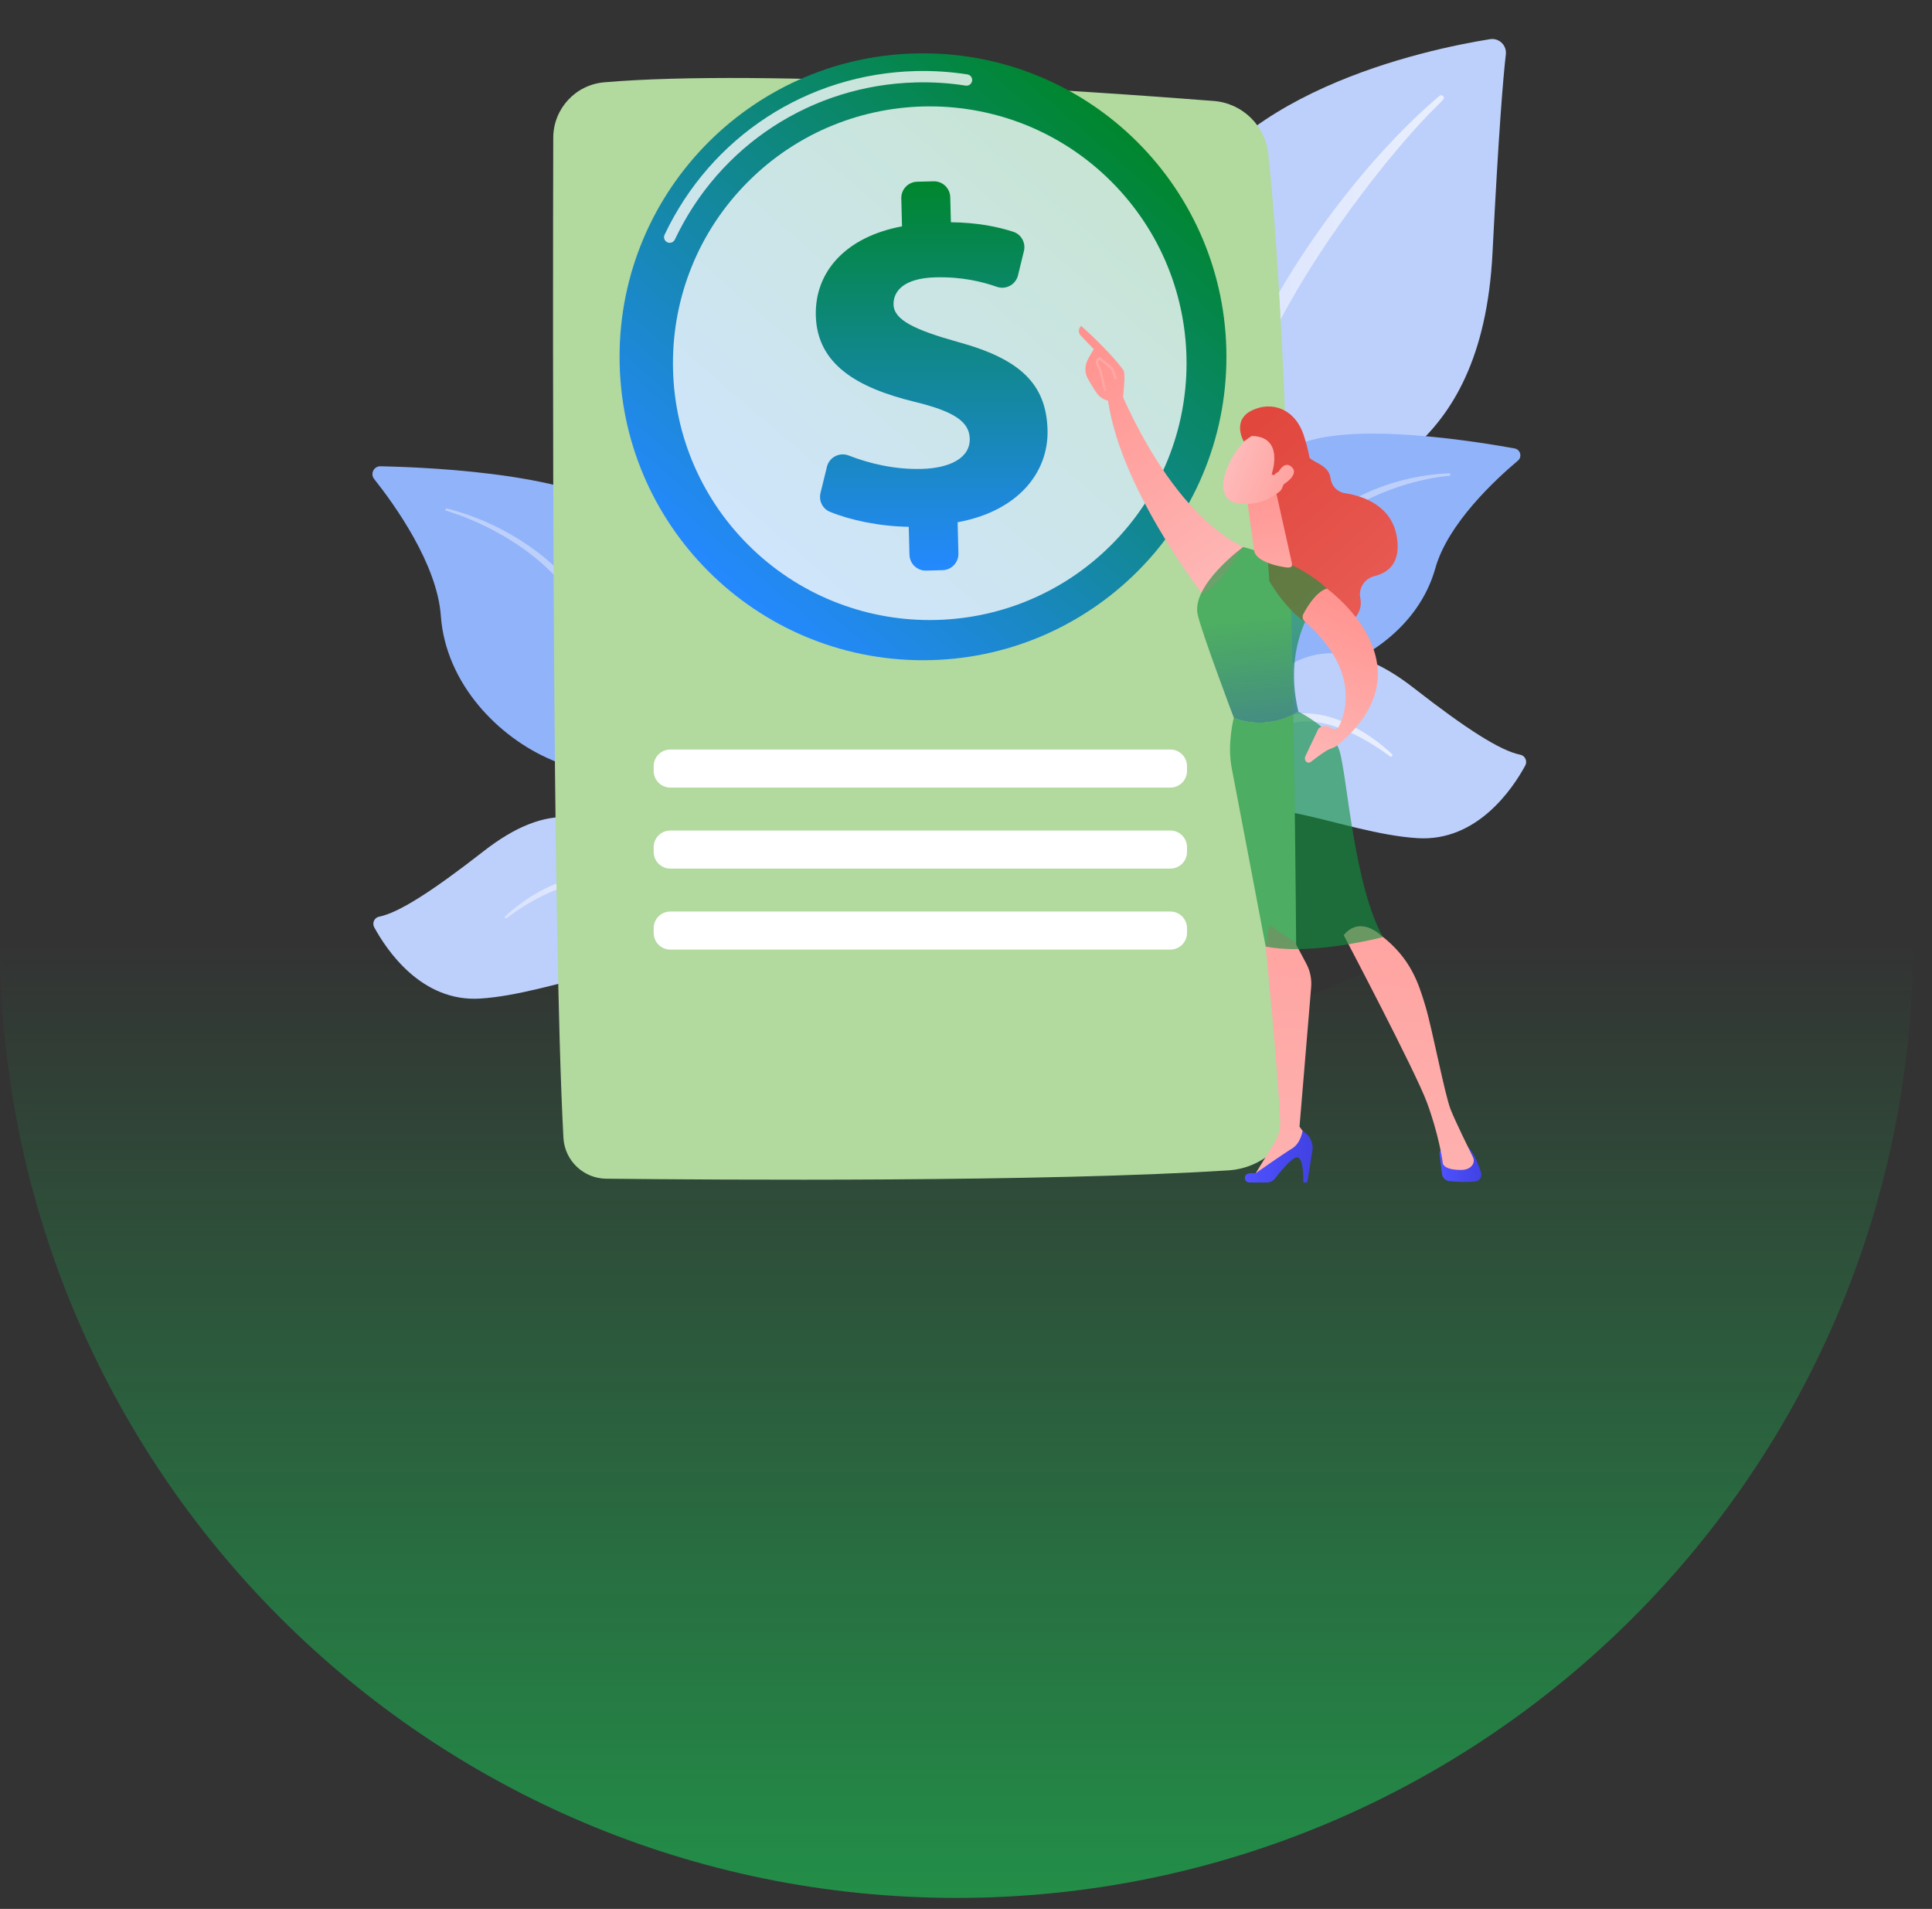 <svg width="83" height="82" viewBox="0 0 83 82" fill="none" xmlns="http://www.w3.org/2000/svg">
<rect x="0" y="0" width="83" height="82" fill="#333333" stroke="none"/>
<path d="M82.189 40.433C82.189 63.129 63.79 81.528 41.094 81.528C18.399 81.528 0 63.129 0 40.433C0 3.127 21.55 45.181 44.246 45.181C66.942 45.181 82.189 17.737 82.189 40.433Z" fill="url(#paint0_linear_5670_8231)" fill-opacity="0.62"/>
<path d="M27.559 38.341C27.746 40.306 28.186 42.904 28.714 45.142H29.046C28.363 42.441 27.734 38.742 27.919 34.477C28.106 30.177 29.159 24.956 27.195 22.462C25.561 20.386 18.625 20.076 16.345 20.03C16.06 20.024 15.896 20.353 16.074 20.576C16.948 21.676 18.779 24.224 18.938 26.449C19.149 29.381 21.428 31.683 23.693 32.641C25.957 33.599 27.177 34.33 27.559 38.341Z" fill="#91B3FA"/>
<path d="M19.199 21.843C20.602 22.199 21.929 22.839 23.09 23.716C23.672 24.152 24.199 24.665 24.653 25.238C25.103 25.814 25.48 26.452 25.742 27.137L25.839 27.394C25.871 27.48 25.895 27.569 25.923 27.656C25.949 27.744 25.978 27.832 26.001 27.919L26.07 28.179C26.164 28.527 26.255 28.874 26.343 29.223C26.52 29.92 26.686 30.62 26.841 31.322C27.151 32.727 27.418 34.141 27.598 35.571C27.603 35.605 27.578 35.636 27.544 35.641C27.511 35.645 27.481 35.622 27.475 35.59L27.474 35.588C27.346 34.884 27.205 34.18 27.05 33.481C26.898 32.78 26.738 32.081 26.57 31.385L26.315 30.34L26.048 29.299C25.959 28.951 25.867 28.605 25.773 28.259L25.703 28C25.68 27.913 25.652 27.831 25.627 27.747C25.6 27.663 25.578 27.578 25.548 27.495L25.456 27.248C25.21 26.589 24.847 25.979 24.424 25.416C24.206 25.14 23.978 24.869 23.725 24.622L23.632 24.528L23.535 24.437C23.471 24.377 23.408 24.315 23.342 24.256C23.208 24.14 23.076 24.023 22.936 23.914C22.384 23.468 21.778 23.09 21.148 22.758C20.518 22.427 19.856 22.148 19.175 21.941L19.172 21.94C19.146 21.932 19.131 21.904 19.139 21.877C19.147 21.852 19.174 21.837 19.199 21.843Z" fill="#BDD0FB"/>
<path d="M28.914 42.347C30.1 44.089 29.948 45.063 29.984 45.889C29.991 46.035 29.998 46.242 30.015 46.487H30.339C30.273 46.151 30.226 45.812 30.209 45.48C30.094 43.201 29.58 39.31 27.614 36.983C25.649 34.656 23.496 34.444 20.784 36.559C18.524 38.322 17.114 39.212 16.287 39.377C16.082 39.418 15.978 39.65 16.077 39.833C16.608 40.809 18.107 43.053 20.625 42.895C23.836 42.693 27.727 40.606 28.914 42.347Z" fill="#BDD0FB"/>
<path d="M21.703 39.362C21.881 39.193 22.069 39.04 22.263 38.893C22.457 38.747 22.657 38.607 22.866 38.48C23.281 38.223 23.724 38.005 24.196 37.854C24.432 37.779 24.675 37.722 24.923 37.69C25.172 37.66 25.426 37.656 25.678 37.687C25.741 37.697 25.804 37.703 25.866 37.717C25.928 37.732 25.991 37.744 26.051 37.761L26.405 37.871L26.752 38.005L27.087 38.167C27.527 38.399 27.926 38.712 28.257 39.081C28.591 39.449 28.852 39.873 29.067 40.313L29.148 40.478C29.175 40.532 29.195 40.59 29.22 40.646C29.265 40.76 29.315 40.871 29.357 40.986L29.476 41.331C29.518 41.446 29.546 41.564 29.579 41.681C29.714 42.148 29.807 42.625 29.887 43.101C29.891 43.128 29.873 43.153 29.847 43.158C29.821 43.162 29.797 43.146 29.791 43.121L29.791 43.12C29.678 42.652 29.569 42.184 29.413 41.732C29.343 41.503 29.253 41.282 29.17 41.059C29.125 40.948 29.074 40.841 29.027 40.732C29.002 40.678 28.98 40.623 28.952 40.57L28.869 40.413C28.65 39.993 28.384 39.6 28.067 39.255C27.749 38.911 27.372 38.627 26.959 38.41L26.642 38.26L26.314 38.135L25.977 38.032C25.921 38.016 25.866 38.006 25.811 37.992C25.756 37.979 25.699 37.974 25.643 37.964C25.416 37.934 25.185 37.936 24.955 37.962C24.725 37.987 24.496 38.035 24.271 38.101C23.821 38.232 23.386 38.428 22.969 38.656C22.761 38.772 22.555 38.893 22.355 39.023C22.155 39.154 21.959 39.293 21.771 39.438L21.77 39.439C21.747 39.456 21.715 39.452 21.698 39.43C21.682 39.409 21.685 39.38 21.703 39.362Z" fill="url(#paint1_linear_5670_8231)"/>
<path d="M52.307 30.138C52.307 30.138 52.331 23.894 55.252 22.303C58.172 20.713 63.666 19.82 64.119 10.865C64.384 5.622 64.577 3.332 64.692 2.335C64.737 1.945 64.399 1.621 64.012 1.683C61.276 2.12 52.374 3.986 50.353 9.971C47.957 17.065 52.307 30.138 52.307 30.138Z" fill="#BDD0FB"/>
<path d="M61.843 4.117C58.781 6.7 55.195 11.32 53.223 15.986C52.965 16.757 52.228 18.391 51.846 21.319C51.51 23.762 51.572 26.353 51.85 28.076C51.867 28.185 51.97 28.259 52.079 28.241C52.266 28.211 52.247 28.01 52.245 28.016C51.955 25.079 52.209 21.439 53.151 18.175C54.35 14.169 56.884 10.322 59.484 7.072L59.751 6.752C61.763 4.31 62.173 4.303 61.996 4.124C61.955 4.082 61.887 4.08 61.843 4.117Z" fill="url(#paint2_linear_5670_8231)"/>
<path d="M47.432 42.799C47.043 42.99 51.115 37.869 52.391 29.827C52.992 26.038 53 21.29 55.158 19.46C56.955 17.937 63.069 18.899 65.069 19.264C65.319 19.31 65.403 19.625 65.209 19.789C64.249 20.595 62.197 22.495 61.663 24.41C60.958 26.934 58.558 28.54 56.409 28.975C54.261 29.409 53.065 29.831 52.019 33.267C50.972 36.703 48.538 42.257 47.432 42.799Z" fill="#91B3FA"/>
<path d="M62.256 20.331C59.704 20.438 56.964 21.602 55.574 23.786L55.443 23.994C55.14 24.483 53.422 27.956 52.468 30.836C52.456 30.872 52.476 30.91 52.512 30.922C52.573 30.942 52.603 30.875 52.597 30.881C53.262 29.255 54.217 27.192 54.977 25.65C55.792 23.967 56.363 22.827 58.223 21.735C60.292 20.56 62.27 20.439 62.264 20.44C62.294 20.437 62.316 20.41 62.313 20.38C62.31 20.351 62.285 20.329 62.256 20.331Z" fill="#BDD0FB"/>
<path d="M49.711 43.473C49.48 43.595 51.012 40.959 51.129 38.637C51.246 36.315 51.77 32.352 53.773 29.981C55.775 27.611 57.968 27.394 60.731 29.55C63.033 31.346 64.47 32.252 65.312 32.42C65.52 32.462 65.627 32.697 65.526 32.885C64.985 33.879 63.458 36.165 60.894 36.004C57.622 35.798 53.658 33.672 52.449 35.446C51.241 37.22 51.396 38.212 51.359 39.053C51.322 39.894 51.239 42.667 49.711 43.473Z" fill="#BDD0FB"/>
<path d="M59.801 32.396C58.799 31.436 57.167 30.491 55.741 30.668C53.885 30.967 52.648 32.206 51.974 34.051C51.711 34.834 51.602 35.252 51.446 36.212C51.434 36.289 51.547 36.312 51.566 36.237C51.679 35.786 51.792 35.314 51.96 34.825C52.938 31.674 55.026 31.25 55.107 31.185C55.265 31.201 56.222 30.484 58.493 31.706C58.917 31.937 59.33 32.201 59.717 32.491L59.719 32.493C59.747 32.514 59.787 32.508 59.808 32.48C59.828 32.454 59.824 32.418 59.801 32.396Z" fill="url(#paint3_linear_5670_8231)"/>
<path d="M25.952 3.536C24.718 3.644 23.772 4.677 23.768 5.916C23.747 13.492 23.711 39.624 24.205 48.873C24.257 49.853 25.061 50.622 26.042 50.633C30.895 50.685 44.855 50.781 52.779 50.274C54.43 50.169 55.715 48.802 55.712 47.148C55.703 39.196 55.576 16.834 54.487 6.613C54.356 5.389 53.372 4.433 52.144 4.337C46.851 3.925 32.795 2.941 25.952 3.536Z" fill="#B2D99E"/>
<path d="M25.719 7.901C25.623 14.382 25.352 35.94 25.826 43.897C25.895 45.06 26.798 45.978 27.914 46.017C32.506 46.177 44.284 46.487 50.995 45.748C52.203 45.615 53.127 44.568 53.159 43.3C53.326 36.686 53.78 16.607 53.32 8.739C53.246 7.484 52.287 6.483 51.085 6.402C46.112 6.067 33.343 5.294 27.636 5.769C26.565 5.858 25.735 6.779 25.719 7.901Z" fill="#B2D99E"/>
<path d="M36.811 4.663C36.815 4.842 36.957 4.987 37.136 4.992C38.02 5.019 40.51 5.095 41.622 5.135C41.842 5.143 42.009 4.942 41.963 4.728C41.959 4.721 41.931 4.446 41.65 4.426C40.897 4.374 38.626 4.233 37.126 4.319C36.817 4.337 36.801 4.688 36.811 4.663Z" fill="#B2D99E"/>
<path d="M39.653 28.361C46.852 28.361 52.688 22.525 52.688 15.326C52.688 8.127 46.852 2.291 39.653 2.291C32.453 2.291 26.617 8.127 26.617 15.326C26.617 22.525 32.453 28.361 39.653 28.361Z" fill="url(#paint4_linear_5670_8231)"/>
<path opacity="0.78" d="M28.777 10.431C28.74 10.432 28.702 10.425 28.667 10.408C28.545 10.35 28.493 10.205 28.551 10.084C30.546 5.867 34.68 3.173 39.34 3.053C40.084 3.034 40.831 3.082 41.559 3.196C41.692 3.217 41.783 3.341 41.762 3.474C41.742 3.607 41.618 3.698 41.484 3.677C40.784 3.568 40.067 3.521 39.353 3.54C34.877 3.654 30.907 6.241 28.991 10.292C28.95 10.378 28.866 10.429 28.777 10.431Z" fill="white"/>
<path opacity="0.78" d="M47.744 23.404C52.052 19.095 52.052 12.11 47.744 7.801C43.435 3.493 36.45 3.493 32.141 7.801C27.833 12.11 27.833 19.095 32.141 23.404C36.45 27.712 43.435 27.712 47.744 23.404Z" fill="white"/>
<path d="M39.071 23.829L39.04 22.63C37.788 22.611 36.543 22.348 35.655 21.986C35.337 21.857 35.168 21.509 35.25 21.176L35.526 20.05C35.627 19.637 36.068 19.414 36.464 19.568C37.345 19.911 38.429 20.173 39.59 20.143C40.794 20.112 41.682 19.681 41.661 18.843C41.642 18.088 40.936 17.657 39.25 17.25C36.844 16.658 35.102 15.66 35.048 13.557C34.999 11.658 36.351 10.172 38.751 9.723L38.72 8.523C38.71 8.137 39.015 7.816 39.401 7.806L40.106 7.788C40.492 7.778 40.813 8.083 40.823 8.469L40.851 9.546C42.01 9.563 42.857 9.739 43.532 9.957C43.878 10.069 44.074 10.433 43.988 10.786L43.734 11.827C43.636 12.228 43.216 12.457 42.826 12.321C42.204 12.104 41.328 11.884 40.196 11.913C38.767 11.95 38.374 12.552 38.387 13.083C38.404 13.737 39.273 14.164 41.146 14.688C43.821 15.417 44.952 16.491 45.003 18.472C45.049 20.289 43.743 21.958 41.14 22.433L41.174 23.776C41.184 24.162 40.879 24.483 40.493 24.493L39.788 24.511C39.402 24.521 39.081 24.216 39.071 23.829Z" fill="url(#paint5_linear_5670_8231)"/>
<path d="M55.34 18.806C55.34 18.806 56.055 19.154 56.187 19.554C56.292 19.875 57.083 19.916 57.162 20.547C57.202 20.872 57.443 21.133 57.767 21.183C58.575 21.307 59.82 21.726 60.019 23.129C60.171 24.199 59.626 24.605 59.053 24.746C58.632 24.849 58.352 25.258 58.438 25.683C58.519 26.09 58.397 26.561 57.692 26.934C56.11 27.768 54.531 24.957 54.531 24.957L54.207 20.048L55.34 18.806Z" fill="url(#paint6_linear_5670_8231)"/>
<path d="M47.898 16.217C47.898 16.217 49.933 21.765 53.401 23.499C53.401 23.499 52.247 25.382 51.644 25.496C51.644 25.496 47.94 20.755 47.562 16.871L47.898 16.217Z" fill="url(#paint7_linear_5670_8231)"/>
<path d="M61.846 49.588L61.948 50.429C61.968 50.589 62.093 50.715 62.253 50.733C62.523 50.764 62.956 50.796 63.379 50.751C63.565 50.731 63.685 50.543 63.629 50.365C63.526 50.04 63.337 49.553 63.064 49.266H62.131C61.959 49.266 61.825 49.416 61.846 49.588Z" fill="url(#paint8_linear_5670_8231)"/>
<path d="M54.533 39.732L54.376 40.658C54.376 40.658 54.903 46.002 54.997 48.139C55.012 48.474 54.925 48.806 54.749 49.091L53.832 50.581L56.163 49.205L56.21 48.92L55.828 48.396L56.328 42.41C56.358 42.058 56.285 41.706 56.119 41.394L55.637 40.488L54.533 39.732Z" fill="url(#paint9_linear_5670_8231)"/>
<path d="M53.677 50.797H54.421C54.56 50.797 54.692 50.733 54.777 50.622C55.009 50.321 55.489 49.733 55.719 49.718C56.028 49.697 55.989 50.797 55.989 50.797H56.162L56.382 49.43C56.437 49.087 56.266 48.746 55.957 48.585C55.957 48.585 55.886 49.108 55.503 49.339C55.12 49.57 53.943 50.399 53.943 50.399C53.943 50.399 53.799 50.378 53.641 50.407C53.406 50.449 53.439 50.797 53.677 50.797Z" fill="url(#paint10_linear_5670_8231)"/>
<path d="M57.727 40.172C57.727 40.172 60.817 46.035 61.308 47.373C61.799 48.711 61.971 49.828 61.978 49.934C61.988 50.099 62.194 50.257 62.76 50.257C63.053 50.257 63.196 50.14 63.266 50.027C63.326 49.93 63.329 49.809 63.278 49.707C63.1 49.345 62.532 48.189 62.322 47.665C62.071 47.038 61.532 44.201 61.236 43.215C60.94 42.228 60.605 41.158 59.317 40.172C59.317 40.172 58.432 39.306 57.727 40.172Z" fill="url(#paint11_linear_5670_8231)"/>
<path d="M55.778 30.567C54.98 27.189 57 25.279 57 25.279C55.726 24.056 53.404 23.499 53.404 23.499C53.404 23.499 51.189 25.119 51.451 26.386C51.605 27.129 53.008 30.837 53.008 30.837C53.008 30.837 54.306 31.451 55.778 30.567Z" fill="url(#paint12_linear_5670_8231)"/>
<path d="M57.541 32.239C57.217 31.262 55.773 30.567 55.773 30.567C54.302 31.451 53.005 30.837 53.005 30.837C53.005 30.837 52.714 31.949 52.914 32.983C53.115 34.016 54.375 40.659 54.375 40.659C56.361 41.061 59.414 40.254 59.414 40.254C58.149 38.009 57.865 33.217 57.541 32.239Z" fill="url(#paint13_linear_5670_8231)"/>
<path d="M54.85 21.267L55.498 24.178C55.56 24.434 55.327 24.392 55.067 24.343C54.643 24.263 54.096 24.098 53.913 23.768C53.894 23.734 53.885 23.696 53.879 23.658L53.601 21.64C53.579 21.48 53.666 21.324 53.813 21.259L54.351 21.02C54.557 20.928 54.797 21.047 54.85 21.267Z" fill="url(#paint14_linear_5670_8231)"/>
<path d="M56.999 25.279C56.999 25.279 61.522 28.515 57.577 31.916C57.577 31.916 57.427 32.086 57.131 32.175C56.981 32.219 56.539 32.553 56.315 32.728C56.243 32.784 56.139 32.765 56.091 32.688C56.053 32.627 56.048 32.551 56.079 32.486L56.639 31.302C56.794 31.157 57.032 31.147 57.2 31.278C57.307 31.362 57.463 31.327 57.523 31.205C57.828 30.584 58.404 28.757 56.047 26.693C55.958 26.615 55.936 26.487 55.99 26.382C56.156 26.064 56.535 25.433 56.999 25.279Z" fill="url(#paint15_linear_5670_8231)"/>
<path d="M54.084 18.495C54.084 18.495 53.317 18.819 52.795 19.928C52.273 21.037 52.663 21.549 53.153 21.62C53.642 21.69 54.374 21.679 55.149 20.963C55.923 20.246 55.082 18.11 54.084 18.495Z" fill="url(#paint16_linear_5670_8231)"/>
<path d="M54.631 20.371C54.631 20.371 55.21 18.748 53.771 18.729L53.433 18.965C53.433 18.965 52.905 18.066 53.771 17.636C54.638 17.206 55.652 17.561 56.02 18.729C56.389 19.896 56.452 20.677 55.839 21.236C55.225 21.794 54.973 21.161 54.973 21.161C54.973 21.161 55.307 20.639 55.171 20.359C55.035 20.08 54.721 20.417 54.721 20.417L54.631 20.371Z" fill="url(#paint17_linear_5670_8231)"/>
<path d="M54.793 20.551C54.793 20.551 55.086 19.715 55.476 20.048C55.867 20.381 55.159 20.82 54.882 20.963L54.793 20.551Z" fill="url(#paint18_linear_5670_8231)"/>
<path d="M47.707 17.227C47.676 17.326 48.036 17.476 48.248 17.073C48.255 16.879 48.373 16.05 48.257 15.893C47.641 15.053 46.448 14.001 46.448 14.001C46.246 14.2 46.412 14.396 46.412 14.396L46.991 14.999C46.87 15.218 46.722 15.402 46.653 15.667C46.601 15.868 46.633 16.082 46.734 16.265C46.836 16.448 46.974 16.686 47.105 16.872C47.353 17.225 47.707 17.227 47.707 17.227Z" fill="url(#paint19_linear_5670_8231)"/>
<path d="M47.415 16.814C47.371 16.572 47.238 15.908 47.146 15.758C47.082 15.654 47.061 15.567 47.082 15.492C47.1 15.43 47.145 15.381 47.221 15.342L47.252 15.326L47.818 15.805L47.989 16.264L47.888 16.302L47.727 15.87L47.239 15.456C47.21 15.476 47.193 15.497 47.186 15.522C47.174 15.565 47.191 15.626 47.238 15.702C47.36 15.899 47.515 16.759 47.521 16.796L47.415 16.814Z" fill="url(#paint20_linear_5670_8231)"/>
<path d="M50.282 33.832H28.795C28.403 33.832 28.082 33.511 28.082 33.119V32.91C28.082 32.518 28.403 32.197 28.795 32.197H50.282C50.674 32.197 50.995 32.518 50.995 32.91V33.119C50.995 33.511 50.674 33.832 50.282 33.832Z" fill="white"/>
<path d="M50.282 37.312H28.795C28.403 37.312 28.082 36.991 28.082 36.599V36.39C28.082 35.998 28.403 35.677 28.795 35.677H50.282C50.674 35.677 50.995 35.998 50.995 36.39V36.599C50.995 36.991 50.674 37.312 50.282 37.312Z" fill="white"/>
<path d="M50.282 40.791H28.795C28.403 40.791 28.082 40.471 28.082 40.078V39.869C28.082 39.477 28.403 39.156 28.795 39.156H50.282C50.674 39.156 50.995 39.477 50.995 39.869V40.078C50.995 40.47 50.674 40.791 50.282 40.791Z" fill="white"/>
<defs>
<linearGradient id="paint0_linear_5670_8231" x1="41.094" y1="25" x2="41.094" y2="81.528" gradientUnits="userSpaceOnUse">
<stop offset="0.276" stop-color="#18C655" stop-opacity="0"/>
<stop offset="1" stop-color="#18C655"/>
</linearGradient>
<linearGradient id="paint1_linear_5670_8231" x1="21.688" y1="40.412" x2="29.887" y2="40.412" gradientUnits="userSpaceOnUse">
<stop stop-color="#DAE3FE"/>
<stop offset="1" stop-color="#E9EFFD"/>
</linearGradient>
<linearGradient id="paint2_linear_5670_8231" x1="51.617" y1="16.167" x2="62.033" y2="16.167" gradientUnits="userSpaceOnUse">
<stop stop-color="#DAE3FE"/>
<stop offset="1" stop-color="#E9EFFD"/>
</linearGradient>
<linearGradient id="paint3_linear_5670_8231" x1="51.445" y1="33.465" x2="59.821" y2="33.465" gradientUnits="userSpaceOnUse">
<stop stop-color="#DAE3FE"/>
<stop offset="1" stop-color="#E9EFFD"/>
</linearGradient>
<linearGradient id="paint4_linear_5670_8231" x1="31.144" y1="25.202" x2="48.161" y2="5.45" gradientUnits="userSpaceOnUse">
<stop stop-color="#2489FF"/>
<stop offset="1" stop-color="#00862D"/>
</linearGradient>
<linearGradient id="paint5_linear_5670_8231" x1="40.025" y1="7.787" x2="40.025" y2="24.511" gradientUnits="userSpaceOnUse">
<stop stop-color="#00862D"/>
<stop offset="1" stop-color="#2489FF"/>
</linearGradient>
<linearGradient id="paint6_linear_5670_8231" x1="53.079" y1="19.068" x2="60.923" y2="28.041" gradientUnits="userSpaceOnUse">
<stop stop-color="#E1473D"/>
<stop offset="1" stop-color="#E9605A"/>
</linearGradient>
<linearGradient id="paint7_linear_5670_8231" x1="53.333" y1="25.802" x2="46.202" y2="14.867" gradientUnits="userSpaceOnUse">
<stop stop-color="#FEBBBA"/>
<stop offset="1" stop-color="#FF928E"/>
</linearGradient>
<linearGradient id="paint8_linear_5670_8231" x1="61.844" y1="50.019" x2="63.643" y2="50.019" gradientUnits="userSpaceOnUse">
<stop stop-color="#4F52FF"/>
<stop offset="1" stop-color="#4042E2"/>
</linearGradient>
<linearGradient id="paint9_linear_5670_8231" x1="54.238" y1="57.114" x2="56.827" y2="26.852" gradientUnits="userSpaceOnUse">
<stop stop-color="#FEBBBA"/>
<stop offset="1" stop-color="#FF928E"/>
</linearGradient>
<linearGradient id="paint10_linear_5670_8231" x1="53.48" y1="49.691" x2="56.392" y2="49.691" gradientUnits="userSpaceOnUse">
<stop stop-color="#4F52FF"/>
<stop offset="1" stop-color="#4042E2"/>
</linearGradient>
<linearGradient id="paint11_linear_5670_8231" x1="59.447" y1="57.565" x2="62.037" y2="27.295" gradientUnits="userSpaceOnUse">
<stop stop-color="#FEBBBA"/>
<stop offset="1" stop-color="#FF928E"/>
</linearGradient>
<linearGradient id="paint12_linear_5670_8231" x1="54.306" y1="26.597" x2="55.6" y2="38.609" gradientUnits="userSpaceOnUse">
<stop stop-color="#10923E" stop-opacity="0.62"/>
<stop offset="1" stop-color="#4042E2"/>
</linearGradient>
<linearGradient id="paint13_linear_5670_8231" x1="34.529" y1="66.779" x2="55.569" y2="36.467" gradientUnits="userSpaceOnUse">
<stop stop-color="#10923E" stop-opacity="0.62"/>
<stop offset="1" stop-color="#10923E" stop-opacity="0.62"/>
</linearGradient>
<linearGradient id="paint14_linear_5670_8231" x1="55.412" y1="28.647" x2="54.105" y2="20.089" gradientUnits="userSpaceOnUse">
<stop stop-color="#FEBBBA"/>
<stop offset="1" stop-color="#FF928E"/>
</linearGradient>
<linearGradient id="paint15_linear_5670_8231" x1="55.628" y1="33.398" x2="58.421" y2="25.613" gradientUnits="userSpaceOnUse">
<stop stop-color="#FEBBBA"/>
<stop offset="1" stop-color="#FF928E"/>
</linearGradient>
<linearGradient id="paint16_linear_5670_8231" x1="52.85" y1="19.703" x2="57.308" y2="21.307" gradientUnits="userSpaceOnUse">
<stop stop-color="#FEBBBA"/>
<stop offset="1" stop-color="#FF928E"/>
</linearGradient>
<linearGradient id="paint17_linear_5670_8231" x1="54.075" y1="18.199" x2="61.92" y2="27.172" gradientUnits="userSpaceOnUse">
<stop stop-color="#E1473D"/>
<stop offset="1" stop-color="#E9605A"/>
</linearGradient>
<linearGradient id="paint18_linear_5670_8231" x1="52.869" y1="19.661" x2="57.326" y2="21.265" gradientUnits="userSpaceOnUse">
<stop stop-color="#FEBBBA"/>
<stop offset="1" stop-color="#FF928E"/>
</linearGradient>
<linearGradient id="paint19_linear_5670_8231" x1="53.678" y1="25.58" x2="46.547" y2="14.645" gradientUnits="userSpaceOnUse">
<stop stop-color="#FEBBBA"/>
<stop offset="1" stop-color="#FF928E"/>
</linearGradient>
<linearGradient id="paint20_linear_5670_8231" x1="52.092" y1="7.932" x2="43.089" y2="23.62" gradientUnits="userSpaceOnUse">
<stop stop-color="#FEBBBA"/>
<stop offset="1" stop-color="#FF928E"/>
</linearGradient>
</defs>
</svg>

